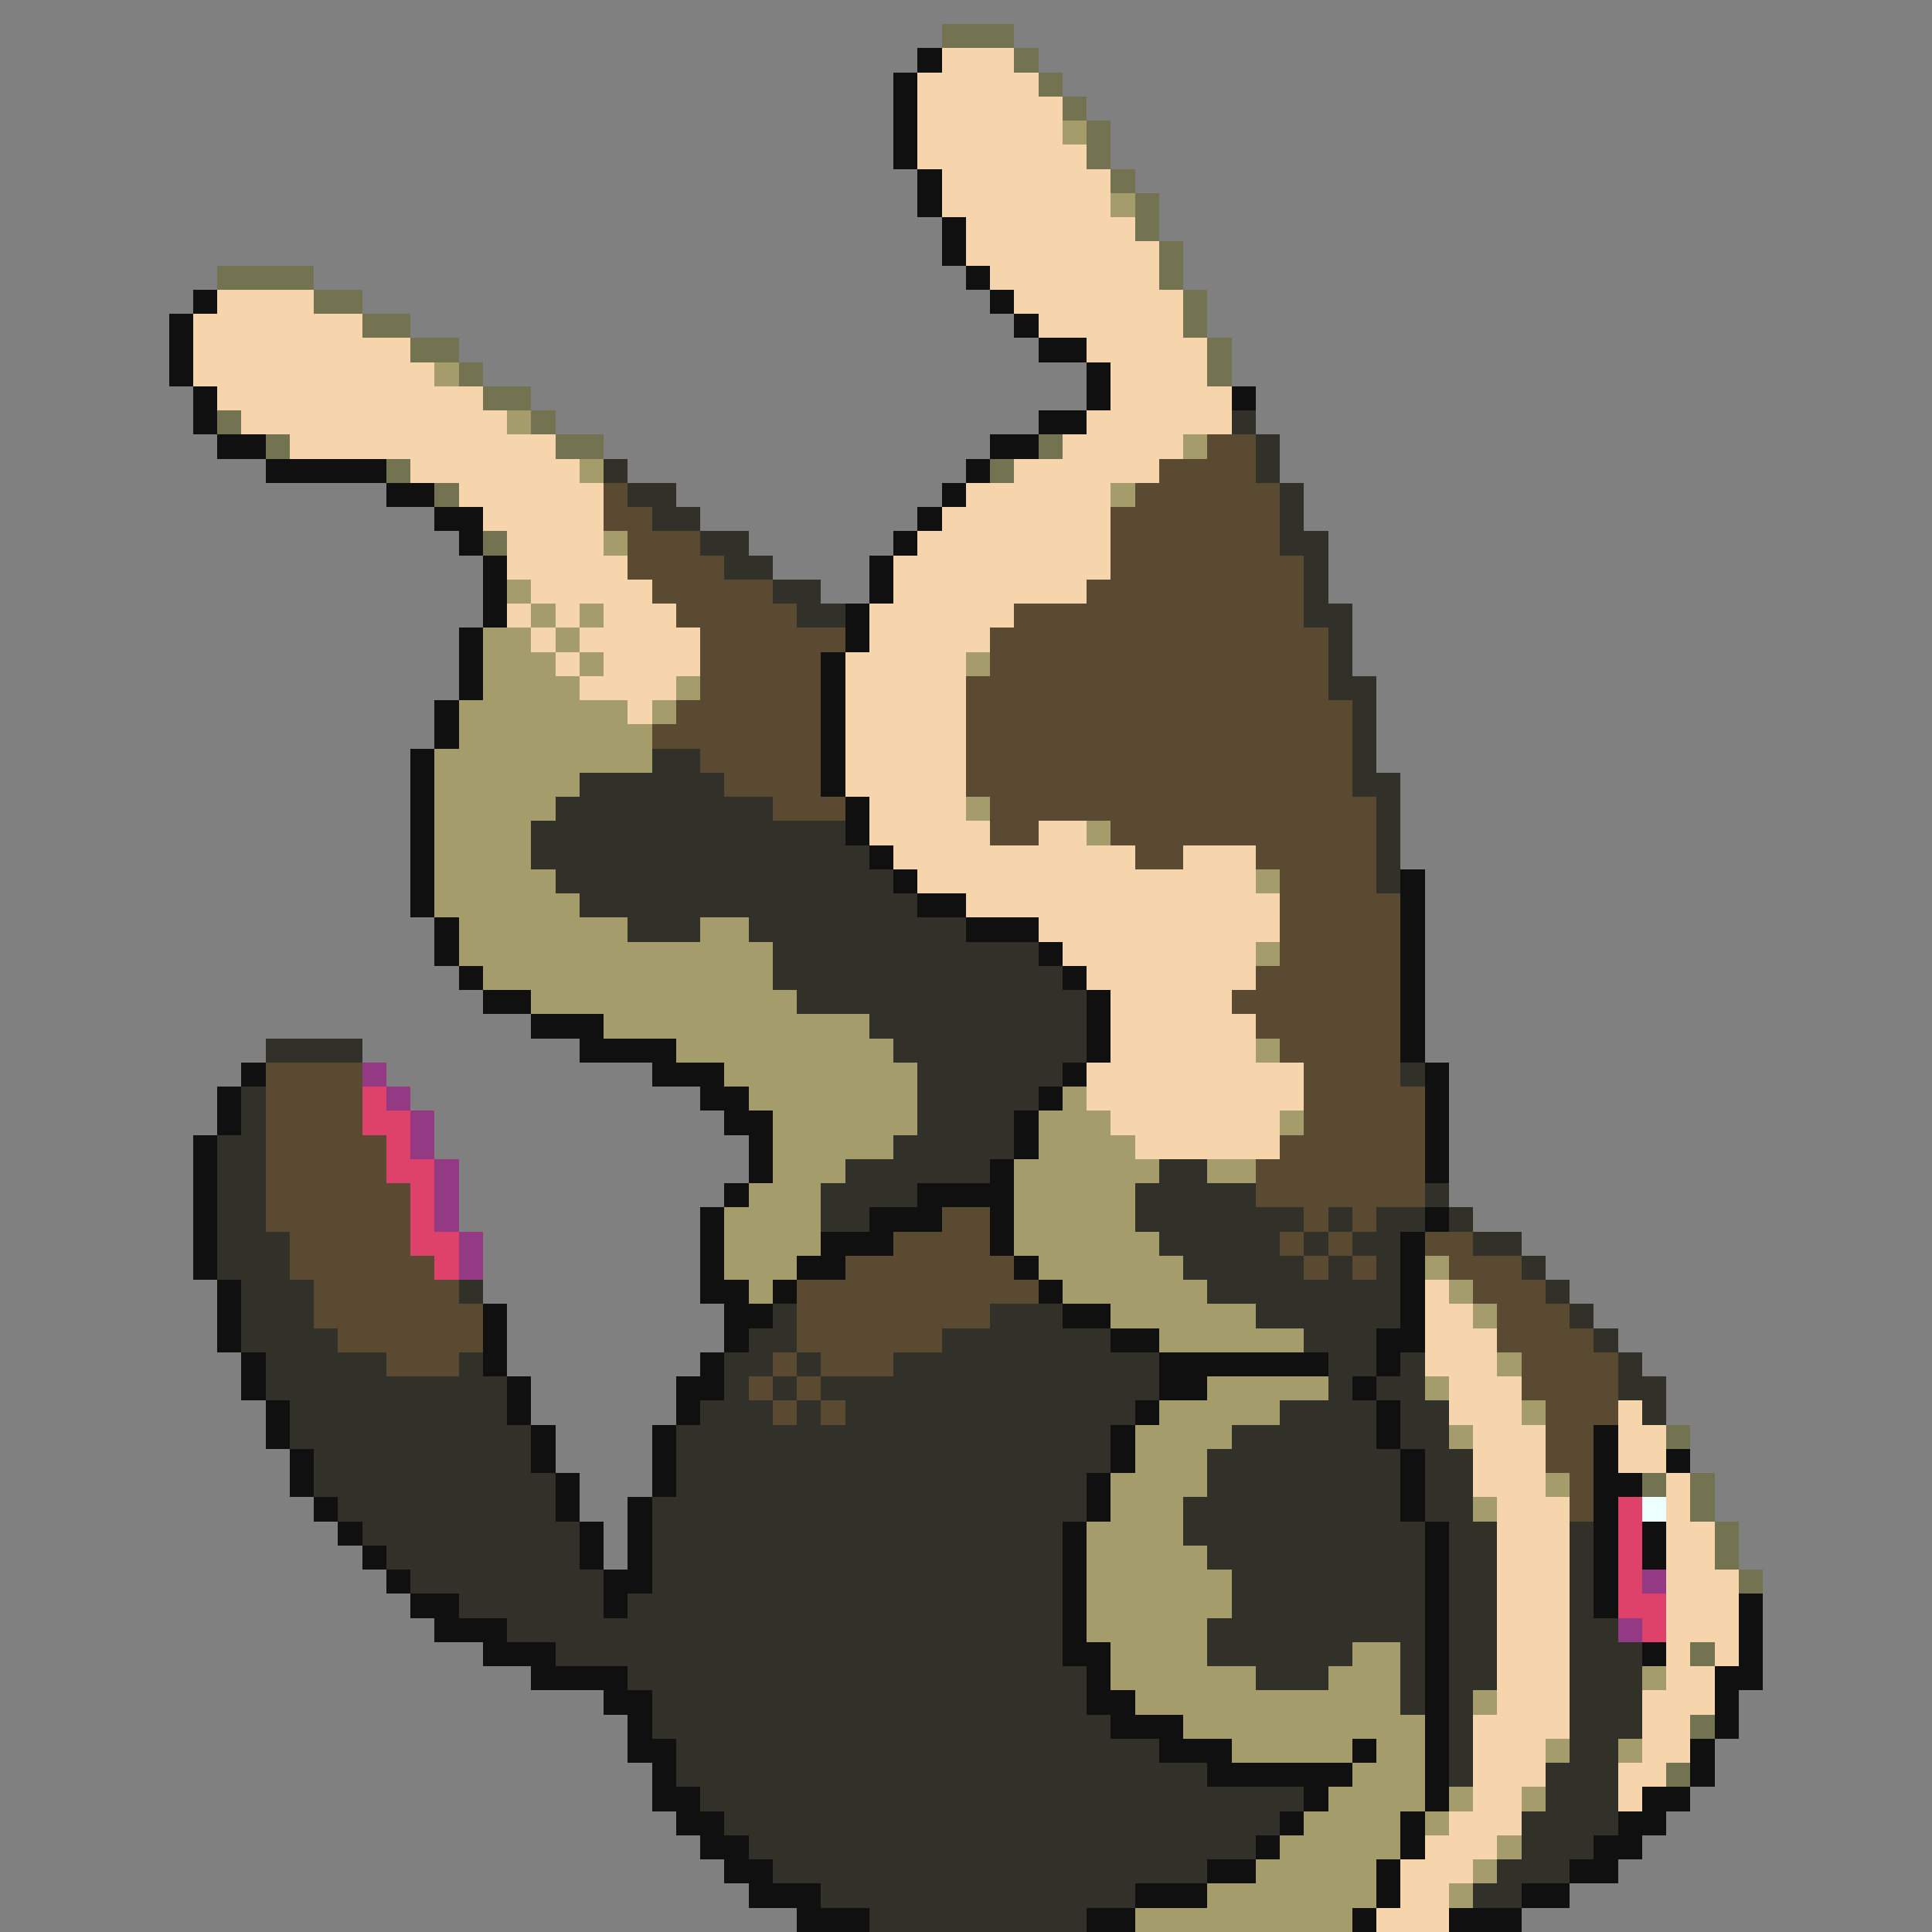 <svg xmlns="http://www.w3.org/2000/svg" viewBox="0 -0.5 80 80" shape-rendering="crispEdges">
<rect x="0" y="-0.5" width="80" height="80" fill="#808080" stroke="none"/>
<path stroke="#737352" d="M39 1h3M42 2h1M43 3h1M44 4h1M45 5h1M45 6h1M46 7h1M47 8h1M47 9h1M48 10h1M9 11h4M48 11h1M13 12h2M49 12h1M15 13h2M49 13h1M17 14h2M50 14h1M19 15h1M50 15h1M20 16h2M9 17h1M22 17h1M11 18h1M23 18h2M43 18h1M16 19h1M41 19h1M18 20h1M20 22h1M69 59h1M68 61h1M70 61h1M70 62h1M71 63h1M71 64h1M72 65h1M70 68h1M70 71h1M69 73h1" />
<path stroke="#101010" d="M38 2h1M37 3h1M37 4h1M37 5h1M37 6h1M38 7h1M38 8h1M39 9h1M39 10h1M40 11h1M8 12h1M41 12h1M7 13h1M42 13h1M7 14h1M43 14h2M7 15h1M45 15h1M8 16h1M45 16h1M51 16h1M8 17h1M43 17h2M9 18h2M41 18h2M11 19h5M40 19h1M16 20h2M39 20h1M18 21h2M38 21h1M19 22h1M37 22h1M20 23h1M36 23h1M20 24h1M36 24h1M20 25h1M35 25h1M19 26h1M35 26h1M19 27h1M34 27h1M19 28h1M34 28h1M18 29h1M34 29h1M18 30h1M34 30h1M17 31h1M34 31h1M17 32h1M34 32h1M17 33h1M35 33h1M17 34h1M35 34h1M17 35h1M36 35h1M17 36h1M37 36h1M58 36h1M17 37h1M38 37h2M58 37h1M18 38h1M40 38h3M58 38h1M18 39h1M43 39h1M58 39h1M19 40h1M44 40h1M58 40h1M20 41h2M45 41h1M58 41h1M22 42h3M45 42h1M58 42h1M24 43h4M45 43h1M58 43h1M10 44h1M27 44h3M44 44h1M59 44h1M9 45h1M29 45h2M43 45h1M59 45h1M9 46h1M30 46h2M42 46h1M59 46h1M8 47h1M31 47h1M42 47h1M59 47h1M8 48h1M31 48h1M41 48h1M59 48h1M8 49h1M30 49h1M38 49h4M8 50h1M29 50h1M36 50h3M41 50h1M59 50h1M8 51h1M29 51h1M34 51h3M41 51h1M58 51h1M8 52h1M29 52h1M33 52h2M42 52h1M58 52h1M9 53h1M29 53h2M32 53h1M43 53h1M58 53h1M9 54h1M20 54h1M30 54h2M44 54h2M58 54h1M9 55h1M20 55h1M30 55h1M46 55h2M57 55h2M10 56h1M20 56h1M29 56h1M48 56h7M57 56h1M10 57h1M21 57h1M28 57h2M48 57h2M56 57h1M11 58h1M21 58h1M28 58h1M47 58h1M57 58h1M11 59h1M22 59h1M27 59h1M46 59h1M57 59h1M66 59h1M12 60h1M22 60h1M27 60h1M46 60h1M58 60h1M66 60h1M69 60h1M12 61h1M23 61h1M27 61h1M45 61h1M58 61h1M66 61h2M13 62h1M23 62h1M26 62h1M45 62h1M58 62h1M66 62h1M14 63h1M24 63h1M26 63h1M44 63h1M59 63h1M66 63h1M68 63h1M15 64h1M24 64h1M26 64h1M44 64h1M59 64h1M66 64h1M68 64h1M16 65h1M25 65h2M44 65h1M59 65h1M66 65h1M17 66h2M25 66h1M44 66h1M59 66h1M66 66h1M72 66h1M18 67h3M44 67h1M59 67h1M72 67h1M20 68h3M44 68h2M59 68h1M68 68h1M72 68h1M22 69h4M45 69h1M59 69h1M71 69h2M25 70h2M45 70h2M59 70h1M71 70h1M26 71h1M46 71h3M59 71h1M71 71h1M26 72h2M48 72h3M56 72h1M59 72h1M70 72h1M27 73h1M50 73h6M59 73h1M70 73h1M27 74h2M54 74h1M59 74h1M68 74h2M28 75h2M53 75h1M58 75h1M67 75h2M29 76h2M52 76h1M58 76h1M66 76h2M30 77h2M50 77h2M57 77h1M65 77h2M31 78h3M47 78h3M57 78h1M63 78h2M33 79h3M45 79h2M56 79h1M60 79h3" />
<path stroke="#f6d5ac" d="M39 2h3M38 3h5M38 4h6M38 5h6M38 6h7M39 7h7M39 8h7M40 9h7M40 10h8M41 11h7M9 12h4M42 12h7M8 13h7M43 13h6M8 14h9M45 14h5M8 15h10M46 15h4M9 16h11M46 16h5M10 17h11M45 17h6M12 18h11M44 18h5M17 19h7M42 19h6M19 20h6M40 20h6M20 21h5M39 21h7M21 22h4M38 22h8M21 23h5M37 23h9M22 24h5M37 24h8M21 25h1M23 25h1M25 25h3M36 25h6M22 26h1M24 26h5M36 26h5M23 27h1M25 27h4M35 27h5M24 28h4M35 28h5M26 29h1M35 29h5M35 30h5M35 31h5M35 32h5M36 33h4M36 34h5M43 34h2M37 35h10M49 35h3M38 36h14M40 37h13M43 38h10M44 39h8M45 40h7M46 41h5M46 42h6M46 43h6M45 44h9M45 45h9M46 46h7M47 47h6M59 53h1M59 54h2M59 55h3M59 56h3M60 57h3M60 58h3M67 58h1M61 59h3M67 59h2M61 60h3M67 60h2M61 61h3M69 61h1M62 62h3M69 62h1M62 63h3M69 63h2M62 64h3M69 64h2M62 65h3M69 65h3M62 66h3M69 66h3M62 67h3M69 67h3M62 68h3M69 68h1M71 68h1M62 69h3M69 69h2M62 70h3M68 70h3M61 71h4M68 71h2M61 72h3M68 72h2M61 73h3M67 73h2M61 74h2M67 74h1M60 75h3M59 76h3M58 77h3M58 78h2M57 79h3" />
<path stroke="#a49c6a" d="M44 5h1M46 8h1M18 15h1M21 17h1M49 18h1M24 19h1M46 20h1M25 22h1M21 24h1M22 25h1M24 25h1M20 26h2M23 26h1M20 27h3M24 27h1M40 27h1M20 28h4M28 28h1M19 29h7M27 29h1M19 30h8M18 31h9M18 32h6M18 33h5M40 33h1M18 34h4M45 34h1M18 35h4M18 36h5M52 36h1M18 37h6M19 38h7M29 38h2M19 39h13M52 39h1M20 40h12M22 41h11M25 42h11M28 43h9M52 43h1M30 44h8M31 45h7M44 45h1M32 46h6M43 46h3M53 46h1M32 47h5M43 47h4M32 48h3M42 48h6M50 48h2M31 49h3M42 49h5M30 50h4M42 50h5M30 51h4M42 51h6M30 52h3M43 52h6M59 52h1M31 53h1M44 53h6M60 53h1M46 54h6M61 54h1M48 55h6M62 56h1M50 57h5M59 57h1M48 58h5M63 58h1M47 59h4M60 59h1M47 60h3M46 61h4M64 61h1M46 62h3M61 62h1M45 63h4M45 64h5M45 65h6M45 66h6M45 67h5M46 68h4M56 68h2M46 69h6M55 69h3M68 69h1M47 70h11M61 70h1M49 71h10M51 72h5M57 72h2M64 72h1M67 72h1M56 73h3M55 74h4M60 74h1M63 74h1M54 75h4M59 75h1M53 76h5M62 76h1M52 77h5M61 77h1M50 78h7M60 78h1M47 79h9" />
<path stroke="#313129" d="M51 17h1M52 18h1M25 19h1M52 19h1M26 20h2M53 20h1M27 21h2M53 21h1M29 22h2M53 22h2M30 23h2M54 23h1M32 24h2M54 24h1M33 25h2M54 25h2M55 26h1M55 27h1M55 28h2M56 29h1M56 30h1M27 31h2M56 31h1M24 32h6M56 32h2M23 33h9M57 33h1M22 34h13M57 34h1M22 35h14M57 35h1M23 36h14M57 36h1M24 37h14M26 38h3M31 38h9M32 39h11M32 40h12M33 41h12M36 42h9M11 43h4M37 43h8M38 44h6M58 44h1M10 45h1M38 45h5M10 46h1M38 46h4M9 47h2M37 47h5M9 48h2M35 48h6M48 48h2M9 49h2M34 49h4M47 49h5M59 49h1M9 50h2M34 50h2M47 50h7M55 50h1M57 50h2M60 50h1M9 51h3M48 51h5M54 51h1M56 51h2M61 51h2M9 52h3M49 52h5M55 52h1M57 52h1M63 52h1M10 53h3M19 53h1M50 53h8M64 53h1M10 54h3M32 54h1M41 54h3M52 54h6M65 54h1M10 55h4M31 55h2M39 55h7M54 55h3M66 55h1M11 56h5M19 56h1M30 56h2M33 56h1M37 56h11M55 56h2M58 56h1M67 56h1M11 57h10M30 57h1M32 57h1M34 57h14M55 57h1M57 57h2M67 57h2M12 58h9M29 58h3M33 58h1M35 58h12M53 58h4M58 58h2M68 58h1M12 59h10M28 59h18M51 59h6M58 59h2M13 60h9M28 60h18M50 60h8M59 60h2M13 61h10M28 61h17M50 61h8M59 61h2M14 62h9M27 62h18M49 62h9M59 62h2M15 63h9M27 63h17M49 63h10M60 63h2M65 63h1M16 64h8M27 64h17M50 64h9M60 64h2M65 64h1M17 65h8M27 65h17M51 65h8M60 65h2M65 65h1M19 66h6M26 66h18M51 66h8M60 66h2M65 66h1M21 67h23M50 67h9M60 67h2M65 67h2M23 68h21M50 68h6M58 68h1M60 68h2M65 68h3M26 69h19M52 69h3M58 69h1M60 69h2M65 69h3M27 70h18M58 70h1M60 70h1M65 70h3M27 71h19M60 71h1M65 71h3M28 72h20M60 72h1M65 72h2M28 73h22M60 73h1M64 73h3M29 74h25M64 74h3M30 75h23M63 75h4M31 76h21M63 76h3M32 77h18M62 77h3M34 78h13M61 78h2M36 79h9" />
<path stroke="#5a4a31" d="M50 18h2M48 19h4M25 20h1M47 20h6M25 21h2M46 21h7M26 22h3M46 22h7M26 23h4M46 23h8M27 24h5M45 24h9M28 25h5M42 25h12M29 26h6M41 26h14M29 27h5M41 27h14M29 28h5M40 28h15M28 29h6M40 29h16M27 30h7M40 30h16M29 31h5M40 31h16M30 32h4M40 32h16M32 33h3M41 33h16M41 34h2M46 34h11M47 35h2M52 35h5M53 36h4M53 37h5M53 38h5M53 39h5M52 40h6M51 41h7M52 42h6M53 43h5M11 44h4M54 44h4M11 45h4M54 45h5M11 46h4M54 46h5M11 47h5M53 47h6M11 48h5M52 48h7M11 49h6M52 49h7M11 50h6M39 50h2M54 50h1M56 50h1M12 51h5M37 51h4M53 51h1M55 51h1M59 51h2M12 52h6M35 52h7M54 52h1M56 52h1M60 52h3M13 53h6M33 53h10M61 53h3M13 54h7M33 54h8M62 54h3M14 55h6M33 55h6M62 55h4M16 56h3M32 56h1M34 56h3M63 56h4M31 57h1M33 57h1M63 57h4M32 58h1M34 58h1M64 58h3M64 59h2M64 60h2M65 61h1M65 62h1" />
<path stroke="#943983" d="M15 44h1M16 45h1M17 46h1M17 47h1M18 48h1M18 49h1M18 50h1M19 51h1M19 52h1M68 65h1M67 67h1" />
<path stroke="#de416a" d="M15 45h1M15 46h2M16 47h1M16 48h2M17 49h1M17 50h1M17 51h2M18 52h1M67 62h1M67 63h1M67 64h1M67 65h1M67 66h2M68 67h1" />
<path stroke="#eeffff" d="M68 62h1" />
</svg>